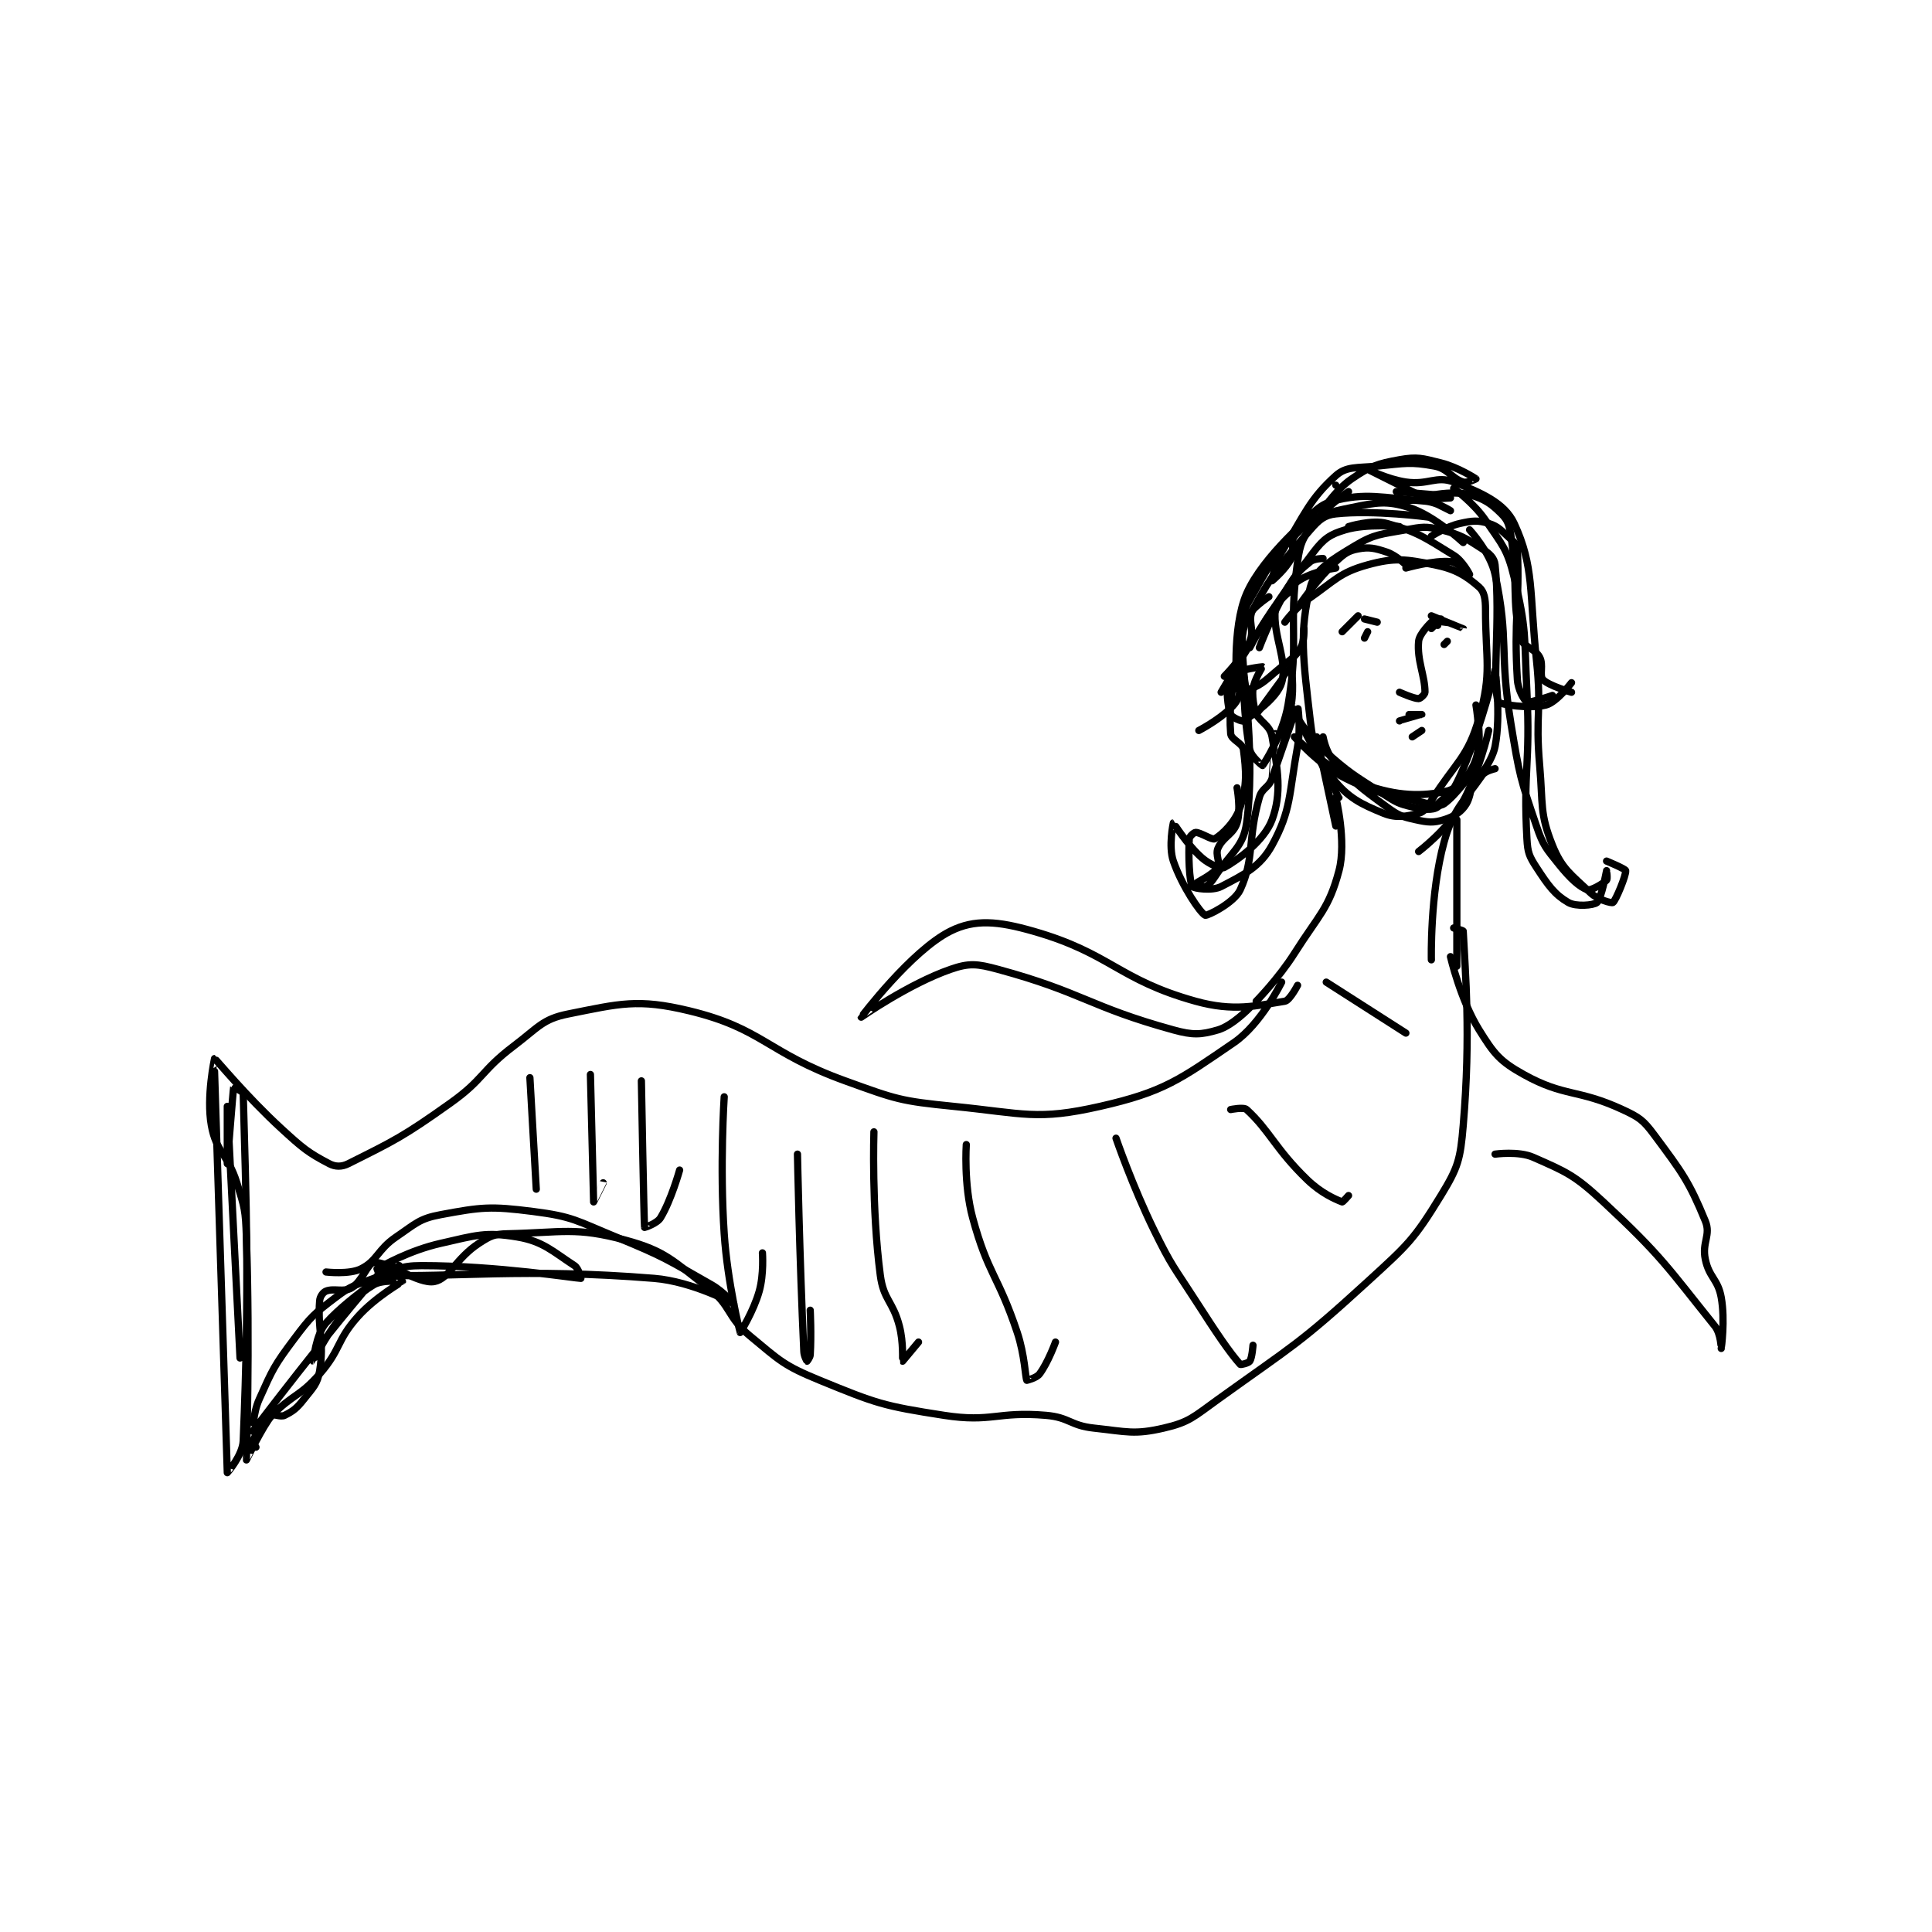 <?xml version="1.0" encoding="utf-8"?>
<!DOCTYPE svg PUBLIC "-//W3C//DTD SVG 1.1//EN" "http://www.w3.org/Graphics/SVG/1.1/DTD/svg11.dtd">
<svg viewBox="0 0 800 800" preserveAspectRatio="xMinYMin meet" xmlns="http://www.w3.org/2000/svg" version="1.1">
<g fill="none" stroke="black" stroke-linecap="round" stroke-linejoin="round" stroke-width="2.275">
<g transform="translate(87.52,190.362) scale(1.319) translate(-83,-54)">
<path id="0" d="M420 105 C420 105 423.13 100.679 427 98 C435.695 91.981 437.093 89.449 446 87 C454.492 84.665 457.942 85.188 467 87 C473.643 88.329 476.999 90.499 481 94 C482.615 95.413 483 97.694 483 101 C483 117.057 485.065 120.651 481 135 C477.442 147.557 473.752 148.761 466 161 C464.573 163.252 463.723 164.541 462 165 C458.259 165.998 454.924 166.599 451 165 C443.695 162.024 439.811 160.065 435 154 C430.217 147.97 429.01 144.662 428 136 C425.745 116.667 424.456 107.923 428 94 C429.398 88.509 434.748 85.351 442 81 C448.32 77.208 450.186 77.447 458 76 C463.078 75.06 464.289 74.822 469 76 C475.21 77.552 476.662 78.546 482 82 C484.288 83.48 485.775 84.841 486 87 C487.789 104.177 484.933 124.315 487 130 C487.308 130.846 496.973 132.311 502 131 C505.351 130.126 510 124 510 124 "/>
<path id="1" d="M476 80 C476 80 466.875 71.475 459 69 C452.07 66.822 448.925 67.368 441 69 C433.321 70.581 430.322 71.176 425 76 C416.439 83.758 415.317 87.029 409 98 C406.424 102.474 406.579 103.599 406 109 C405.131 117.11 406.978 118.501 406 126 C405.632 128.819 404.987 130.013 403 132 C399.248 135.752 393 139 393 139 "/>
<path id="2" d="M465 72 C465 72 447.945 69.709 436 71 C432.469 71.382 430.737 72.841 428 76 C418.687 86.746 416.343 89.315 410 101 C408.077 104.543 410.639 107.177 409 111 C406.733 116.29 401 122 401 122 "/>
<path id="3" d="M456 75 C456 75 445.813 73.981 439 76 C434.244 77.409 432.29 78.698 429 83 C414.137 102.436 400 127 400 127 "/>
<path id="4" d="M466 78 C466 78 470.686 74.959 475 74 C478.927 73.127 480.628 72.946 484 74 C487.208 75.002 488.008 76.34 491 79 C492.22 80.085 492.941 80.706 493 82 C493.78 99.166 491.825 104.198 493 123 C493.206 126.296 495.139 129.609 496 130 C496.987 130.449 504 128 504 128 "/>
<path id="5" d="M432 85 C432 85 429.197 85.021 428 86 C424.635 88.753 423.564 89.674 421 94 C415.865 102.666 412 113 412 113 "/>
<path id="6" d="M436 88 C436 88 426.971 89.324 423 93 C415.676 99.781 409 113 409 113 "/>
<path id="7" d="M458 88 C458 88 466.798 85.48 472 86 C474.413 86.241 478 90 478 90 C478 89.999 475.87 85.766 473 84 C464.035 78.483 461.592 76.616 452 74 C447.259 72.707 440 75 440 75 "/>
<path id="8" d="M458 87 C458 87 454.941 83.981 452 83 C448.256 81.752 446.479 81.348 443 82 C439.94 82.574 438.679 83.47 436 86 C430.214 91.464 425 99 425 99 "/>
<path id="9" d="M438 108 L443 103 "/>
<path id="10" d="M468 106 C468 106 476 107.001 476 107 C475.999 106.999 466 103 466 103 "/>
<path id="11" d="M445 104 L449 105 "/>
<path id="12" d="M469 104 L466 107 "/>
<path id="13" d="M446 108 L445 110 "/>
<path id="14" d="M471 111 L470 112 "/>
<path id="15" d="M466 105 C466 105 462.221 108.565 462 111 C461.45 117.053 464 121.79 464 127 C464 127.651 462.524 129 462 129 C460.429 129 456 127 456 127 "/>
<path id="16" d="M456 136 C456 136 462.999 134.001 463 134 C463 134 459 134 459 134 "/>
<path id="17" d="M422 95 C422 95 417.244 98.643 417 101 C416.147 109.242 421 117.001 419 124 C417.625 128.814 410.037 134.102 407 136 C406.572 136.268 403.428 134.942 403 134 C401.94 131.667 401.721 125.371 402 125 C402.144 124.809 406.789 126.78 409 126 C413.148 124.536 414.347 122.781 419 119 C422.226 116.379 423.3 115.915 425 113 C426.178 110.98 426 107 426 107 "/>
<path id="18" d="M460 141 L463 139 "/>
<path id="19" d="M467 65 C467 65 473.614 63.747 478 65 C482.671 66.335 484.721 67.721 488 71 C490.049 73.049 490.466 74.529 491 78 C493.323 93.102 491.127 97.87 494 110 C494.652 112.752 498.439 113.102 500 116 C501.274 118.367 499.846 121.731 501 123 C502.777 124.955 510 127 510 127 "/>
<path id="20" d="M472 66 L455 67 "/>
<path id="21" d="M429 71 C429 71 413.219 84.04 408 96 C403.217 106.961 405 126 405 126 "/>
<path id="22" d="M430 141 L436 169 "/>
<path id="23" d="M484 139 C484 139 480.867 152.866 475 163 C470.676 170.468 462 177 462 177 "/>
<path id="24" d="M436 160 C436 160 439.434 173.824 437 183 C433.818 194.993 430.759 196.764 423 209 C417.97 216.932 411 224 411 224 "/>
<path id="25" d="M479 156 C479 156 484.913 149.59 486 144 C487.952 133.959 486.003 119.998 486 120 C485.994 120.004 482.032 136.591 476 151 C473.369 157.285 471.287 160.535 468 163 C466.453 164.16 463.471 163.817 460 163 C455.687 161.985 454.999 161.571 451 159 C441.324 152.78 440.488 152.545 432 145 C427.441 140.948 424 135 424 135 C424 135.001 437 160 437 160 "/>
<path id="26" d="M486 151 C486 151 482.941 151.648 482 153 C476.228 161.298 472.861 163.627 470 174 C465.515 190.258 466 211 466 211 "/>
<path id="27" d="M419 218 C419 218 412.578 231.131 404 237 C386.941 248.672 382.032 252.447 362 257 C342.202 261.499 338.171 259.217 316 257 C299.227 255.323 298.019 254.79 282 249 C257.27 240.061 256.187 232.597 233 227 C216.88 223.109 211.141 224.772 195 228 C186.972 229.606 185.654 232.208 178 238 C167.525 245.927 168.681 248.4 158 256 C143.181 266.544 140.355 267.822 126 275 C123.925 276.038 121.92 276.006 120 275 C113.355 271.519 111.71 270.151 105 264 C93.987 253.905 84.264 242.012 84 242 C83.999 242 81.377 253.96 83 263 C84.515 271.438 88.152 271.938 91 281 C93.491 288.926 93.71 289.588 94 298 C95.187 332.428 93.979 367.851 94 368 C94.004 368.027 99.116 357.364 102 354 C102.474 353.447 104.749 354.625 106 354 C108.658 352.671 109.796 351.805 112 349 C114.933 345.268 116.323 344.196 117 340 C118.518 330.586 116.266 327.171 117 318 C117.105 316.683 118.057 315.377 119 315 C121.475 314.01 124.588 315.447 127 314 C130.309 312.014 132.142 306.143 134 306 C138.524 305.652 147.94 312.92 153 312 C157.572 311.169 159.899 304.631 167 300 C170.565 297.675 171.78 297.092 176 297 C193.203 296.626 197.344 294.776 213 299 C225.531 302.381 227.849 305.422 239 314 C246.29 319.607 244.773 323.012 252 329 C261.55 336.913 262.622 338.337 274 343 C291.846 350.314 293.864 351.035 313 354 C328.044 356.331 329.647 352.693 345 354 C352.36 354.626 352.628 357.203 360 358 C370.509 359.136 372.735 360.138 382 358 C390.034 356.146 391.387 354.472 399 349 C422.872 331.842 424.416 331.734 446 312 C458.734 300.358 460.552 298.798 469 285 C474.405 276.171 475.098 273.694 476 263 C478.435 234.124 476.638 215.179 476 202 C475.988 201.753 473 201 473 201 "/>
<path id="28" d="M474 167 L474 213 "/>
<path id="29" d="M424 219 C424 219 421.54 223.759 420 224 C410.981 225.409 403.952 227.328 392 224 C367.616 217.209 365.36 208.96 341 202 C329.944 198.841 322.69 198.155 315 202 C302.725 208.138 287 228.995 287 229 C287 229.003 301.89 218.573 315 214 C320.917 211.936 323.392 212.207 330 214 C356.5 221.193 358.52 225.708 385 233 C391.155 234.695 393.662 234.557 399 233 C403.591 231.661 409 226 409 226 "/>
<path id="30" d="M472 210 C472 210 475.116 223.534 481 233 C485.672 240.516 487.468 242.815 495 247 C507.835 254.131 511.951 251.489 526 258 C531.335 260.472 532.542 261.344 536 266 C544.717 277.734 546.902 280.572 552 293 C553.823 297.443 550.892 299.683 552 305 C553.204 310.778 555.969 311.224 557 317 C558.28 324.168 557.001 332.997 557 333 C557 333.001 556.895 328.356 555 326 C540.215 307.619 538.41 304.118 520 287 C510.954 278.588 508.479 277.623 498 273 C493.373 270.959 486 272 486 272 "/>
<path id="31" d="M97 364 C97 364 95.843 362.314 96 362 C97.152 359.696 98.579 357.421 102 354 C108.842 347.158 110.775 348.147 117 341 C123.795 333.198 122.204 330.58 129 323 C134.565 316.793 142.98 312.041 143 312 C143.006 311.988 136.798 311.321 134 313 C128.87 316.078 127.666 318.106 123 324 C118.423 329.782 115.001 337 115 337 C114.999 337 115.74 328.623 119 325 C127.088 316.013 141.97 307.029 142 307 C142.005 306.996 138.051 306.812 137 308 C120.093 327.113 96.072 358.925 96 359 C95.99 359.01 96.073 353.299 98 349 C102.232 339.559 102.679 338.428 109 330 C114.277 322.964 115.116 322.232 122 317 C126.983 313.213 127.874 313.269 134 311 C141.099 308.371 141.924 307 149 307 C172.586 307 197.543 311 199 311 C199.058 311 198.31 307.851 197 307 C190.21 302.586 187.154 299.359 179 298 C169.104 296.351 166.122 297.472 155 300 C145.077 302.255 136.993 306.951 135 308 C134.996 308.002 135.716 309.99 136 310 C158.821 310.787 181.105 307.684 222 311 C234.185 311.988 246.98 318.998 247 319 C247.006 319.001 243.819 315.167 240 313 C225.867 304.978 225.261 304.268 210 298 C197.641 292.924 196.574 291.6 184 290 C170.563 288.29 167.855 288.608 155 291 C148.26 292.254 147.177 293.8 141 298 C135.139 301.985 135.171 305.414 130 308 C126.283 309.858 119 309 119 309 "/>
<path id="32" d="M84 246 C84 246 87.982 371.773 88 372 C88.001 372.017 92.808 366.572 93 362 C95.051 313.188 93.889 285.909 93 253 C92.983 252.372 90.01 250.958 90 251 C89.824 251.775 88 275 88 275 C88 275 88 257 88 257 C88 257 92 336 92 336 "/>
<path id="33" d="M183 248 L185 283 "/>
<path id="34" d="M202 247 C202 247 202.992 286.932 203 287 C203.001 287.01 206 281 206 281 "/>
<path id="35" d="M218 249 C218 249 218.799 293.562 219 295 C219.01 295.072 222.913 293.778 224 292 C227.349 286.519 230 277 230 277 "/>
<path id="36" d="M244 254 C244 254 242.572 275.87 244 297 C245.041 312.399 248.945 327.91 249 328 C249.015 328.025 253.208 321.402 255 315 C256.499 309.645 256 303 256 303 "/>
<path id="37" d="M267 272 C267 272 267.629 304.296 269 334 C269.067 335.457 269.979 336.989 270 337 C270 337 270.942 335.922 271 335 C271.391 328.744 271 321 271 321 "/>
<path id="38" d="M291 265 C291 265 290.223 288.828 293 310 C294.03 317.852 296.943 318.066 299 326 C300.319 331.088 299.936 336.946 300 337 C300 337 305 331 305 331 "/>
<path id="39" d="M320 269 C320 269 319.144 281.471 322 292 C326.827 309.799 329.991 309.974 336 328 C338.364 335.092 338.529 342.126 339 343 C339.004 343.008 342.028 342.296 343 341 C345.673 337.436 348 331 348 331 "/>
<path id="40" d="M367 267 C367 267 372.175 282.078 379 296 C384.551 307.324 385.116 307.292 392 318 C398.576 328.229 402.664 334.272 406 338 C406.173 338.193 408.613 337.581 409 337 C409.732 335.902 410 332 410 332 "/>
<path id="41" d="M403 258 C403 258 407.071 257.149 408 258 C415.275 264.668 417.027 270.36 427 280 C431.4 284.254 435.792 286.151 438 287 C438.199 287.076 440 285 440 285 "/>
<path id="42" d="M433 218 L458 234 "/>
<path id="43" d="M415 97 C415 97 409.177 100.763 408 104 C406.106 109.21 406.492 111.888 407 119 C407.45 125.296 407.665 126.293 410 132 C411.88 136.595 415.299 136.913 416 141 C417.817 151.597 419.056 158.647 416 167 C413.592 173.582 405.2 179.709 401 182 C400.028 182.53 396.426 181.123 394 179 C389.305 174.892 385.049 167.994 385 168 C384.992 168.001 383.397 175.352 385 180 C387.731 187.92 393.511 196.362 395 197 C395.652 197.28 404.126 193.078 406 189 C410.558 179.078 408.233 173.183 412 160 C412.876 156.934 414.925 157.119 416 154 C419.654 143.404 420.063 142.296 422 131 C422.967 125.359 422.014 118.996 422 119 C421.934 119.018 411.137 133.92 411 134 C410.974 134.015 409.553 129.354 410 126 C410.421 122.845 413.039 119.039 413 119 C412.942 118.942 405.508 119.933 405 121 C403.255 124.666 402.43 133.154 403 140 C403.162 141.939 406.73 142.933 407 145 C407.872 151.688 408.196 156.167 406 163 C404.493 167.688 400.34 171.663 398 173 C397.171 173.474 393.571 171 392 171 C391.476 171 390.043 172.274 390 173 C389.699 178.119 389.972 186.458 391 188 C391.394 188.591 397.207 189.453 400 188 C407.065 184.326 412.282 181.816 416 175 C422.051 163.906 421.234 159.214 424 144 C425.108 137.906 424.002 130.997 424 131 C423.995 131.007 416.002 153.997 416 154 C415.999 154.001 417 140 417 140 "/>
<path id="44" d="M436 62 C436 62 430.999 71 431 71 C431.001 71 435.61 63.665 441 60 C446.884 55.999 448.992 55.251 456 54 C461.591 53.002 463.137 53.534 469 55 C474.421 56.355 479.948 59.956 480 60 C480.011 60.009 477.262 61.388 476 61 C472.397 59.892 471.214 56.78 467 56 C459.359 54.585 457.69 55.159 449 56 C442.584 56.621 439.308 56.023 436 59 C427.867 66.32 426.279 70.99 419 83 C416.705 86.787 415.999 91.999 416 92 C416.001 92 420.3 88.399 422 85 C423.275 82.451 421.56 79.995 423 78 C426.669 72.92 429.739 68.412 435 67 C445.205 64.262 450.497 65.905 464 67 C467.838 67.311 472 70 472 70 C472 70 446 57 446 57 C446 57 452.151 60.133 458 61 C464.967 62.032 467.55 58.916 473 61 C481.71 64.33 489.025 67.591 492 74 C498.306 87.583 496.743 95.556 499 117 C500.709 133.231 498.596 133.714 500 150 C501.075 162.476 499.992 164.979 504 175 C506.984 182.459 509.886 184.208 516 190 C518.296 192.175 522.569 193.274 523 193 C523.878 192.441 527.207 184.344 527 183 C526.914 182.438 521 180 521 180 "/>
<path id="45" d="M473 63 C473 63 479.298 67.544 483 73 C488.317 80.835 489.845 82.048 492 91 C495.95 107.409 495.125 109.056 496 127 C497.113 149.805 494.812 151.23 496 173 C496.237 177.337 496.707 178.472 499 182 C502.664 187.638 504.713 190.518 509 193 C511.357 194.365 516.9 193.917 518 193 C519.386 191.845 520.999 183.002 521 183 C521 182.999 521.393 185.607 521 186 C519.822 187.178 516.058 189.353 515 189 C512.532 188.177 509.526 185.407 506 181 C501.917 175.897 501.11 175.19 499 169 C493.906 154.057 493.643 153.063 491 137 C487.206 113.943 490.496 111.095 486 90 C484.531 83.107 478 76 478 76 "/>
<path id="46" d="M467 65 L455 64 "/>
<path id="47" d="M440 64 C440 64 432.886 68.656 429 74 C425.624 78.642 424.828 80.1 424 86 C421.039 107.099 424.595 110.085 421 131 C419.391 140.362 413.436 149.491 413 150 C412.974 150.031 409.484 147.339 409 145 C406.972 135.199 407 121 407 121 C407 121 410.767 148.321 408 168 C406.913 175.73 403.199 177.002 398 185 C396.905 186.685 395.942 187.686 395 188 C394.372 188.209 391.99 187.015 392 187 C392.095 186.858 397.662 184.103 399 182 C399.849 180.665 398.12 178.053 399 176 C400.55 172.383 403.849 171.644 405 168 C406.279 163.949 405 157 405 157 "/>
<path id="48" d="M432 141 C432 141 432.807 145.588 435 148 C441.865 155.552 443.301 156.643 452 163 C455.709 165.711 456.686 166.041 461 167 C464.927 167.873 466.628 168.054 470 167 C473.208 165.998 475.482 164.529 477 162 C478.848 158.921 479.005 152 479 152 C478.978 152 473.722 159.342 470 162 C468.847 162.823 467.241 162.578 465 162 C452.419 158.753 450.143 159.571 439 154 C430.643 149.821 423 141 423 141 C423 141 434.426 152.255 445 156 C455.34 159.662 463.135 159.798 471 158 C474.475 157.206 478.519 152.445 480 148 C481.937 142.188 480 131 480 131 C480 131 482.28 143.111 480 149 C477.765 154.773 473.972 156.731 468 162 C466.279 163.519 463 164 463 164 "/>
</g>
</g>
</svg>
